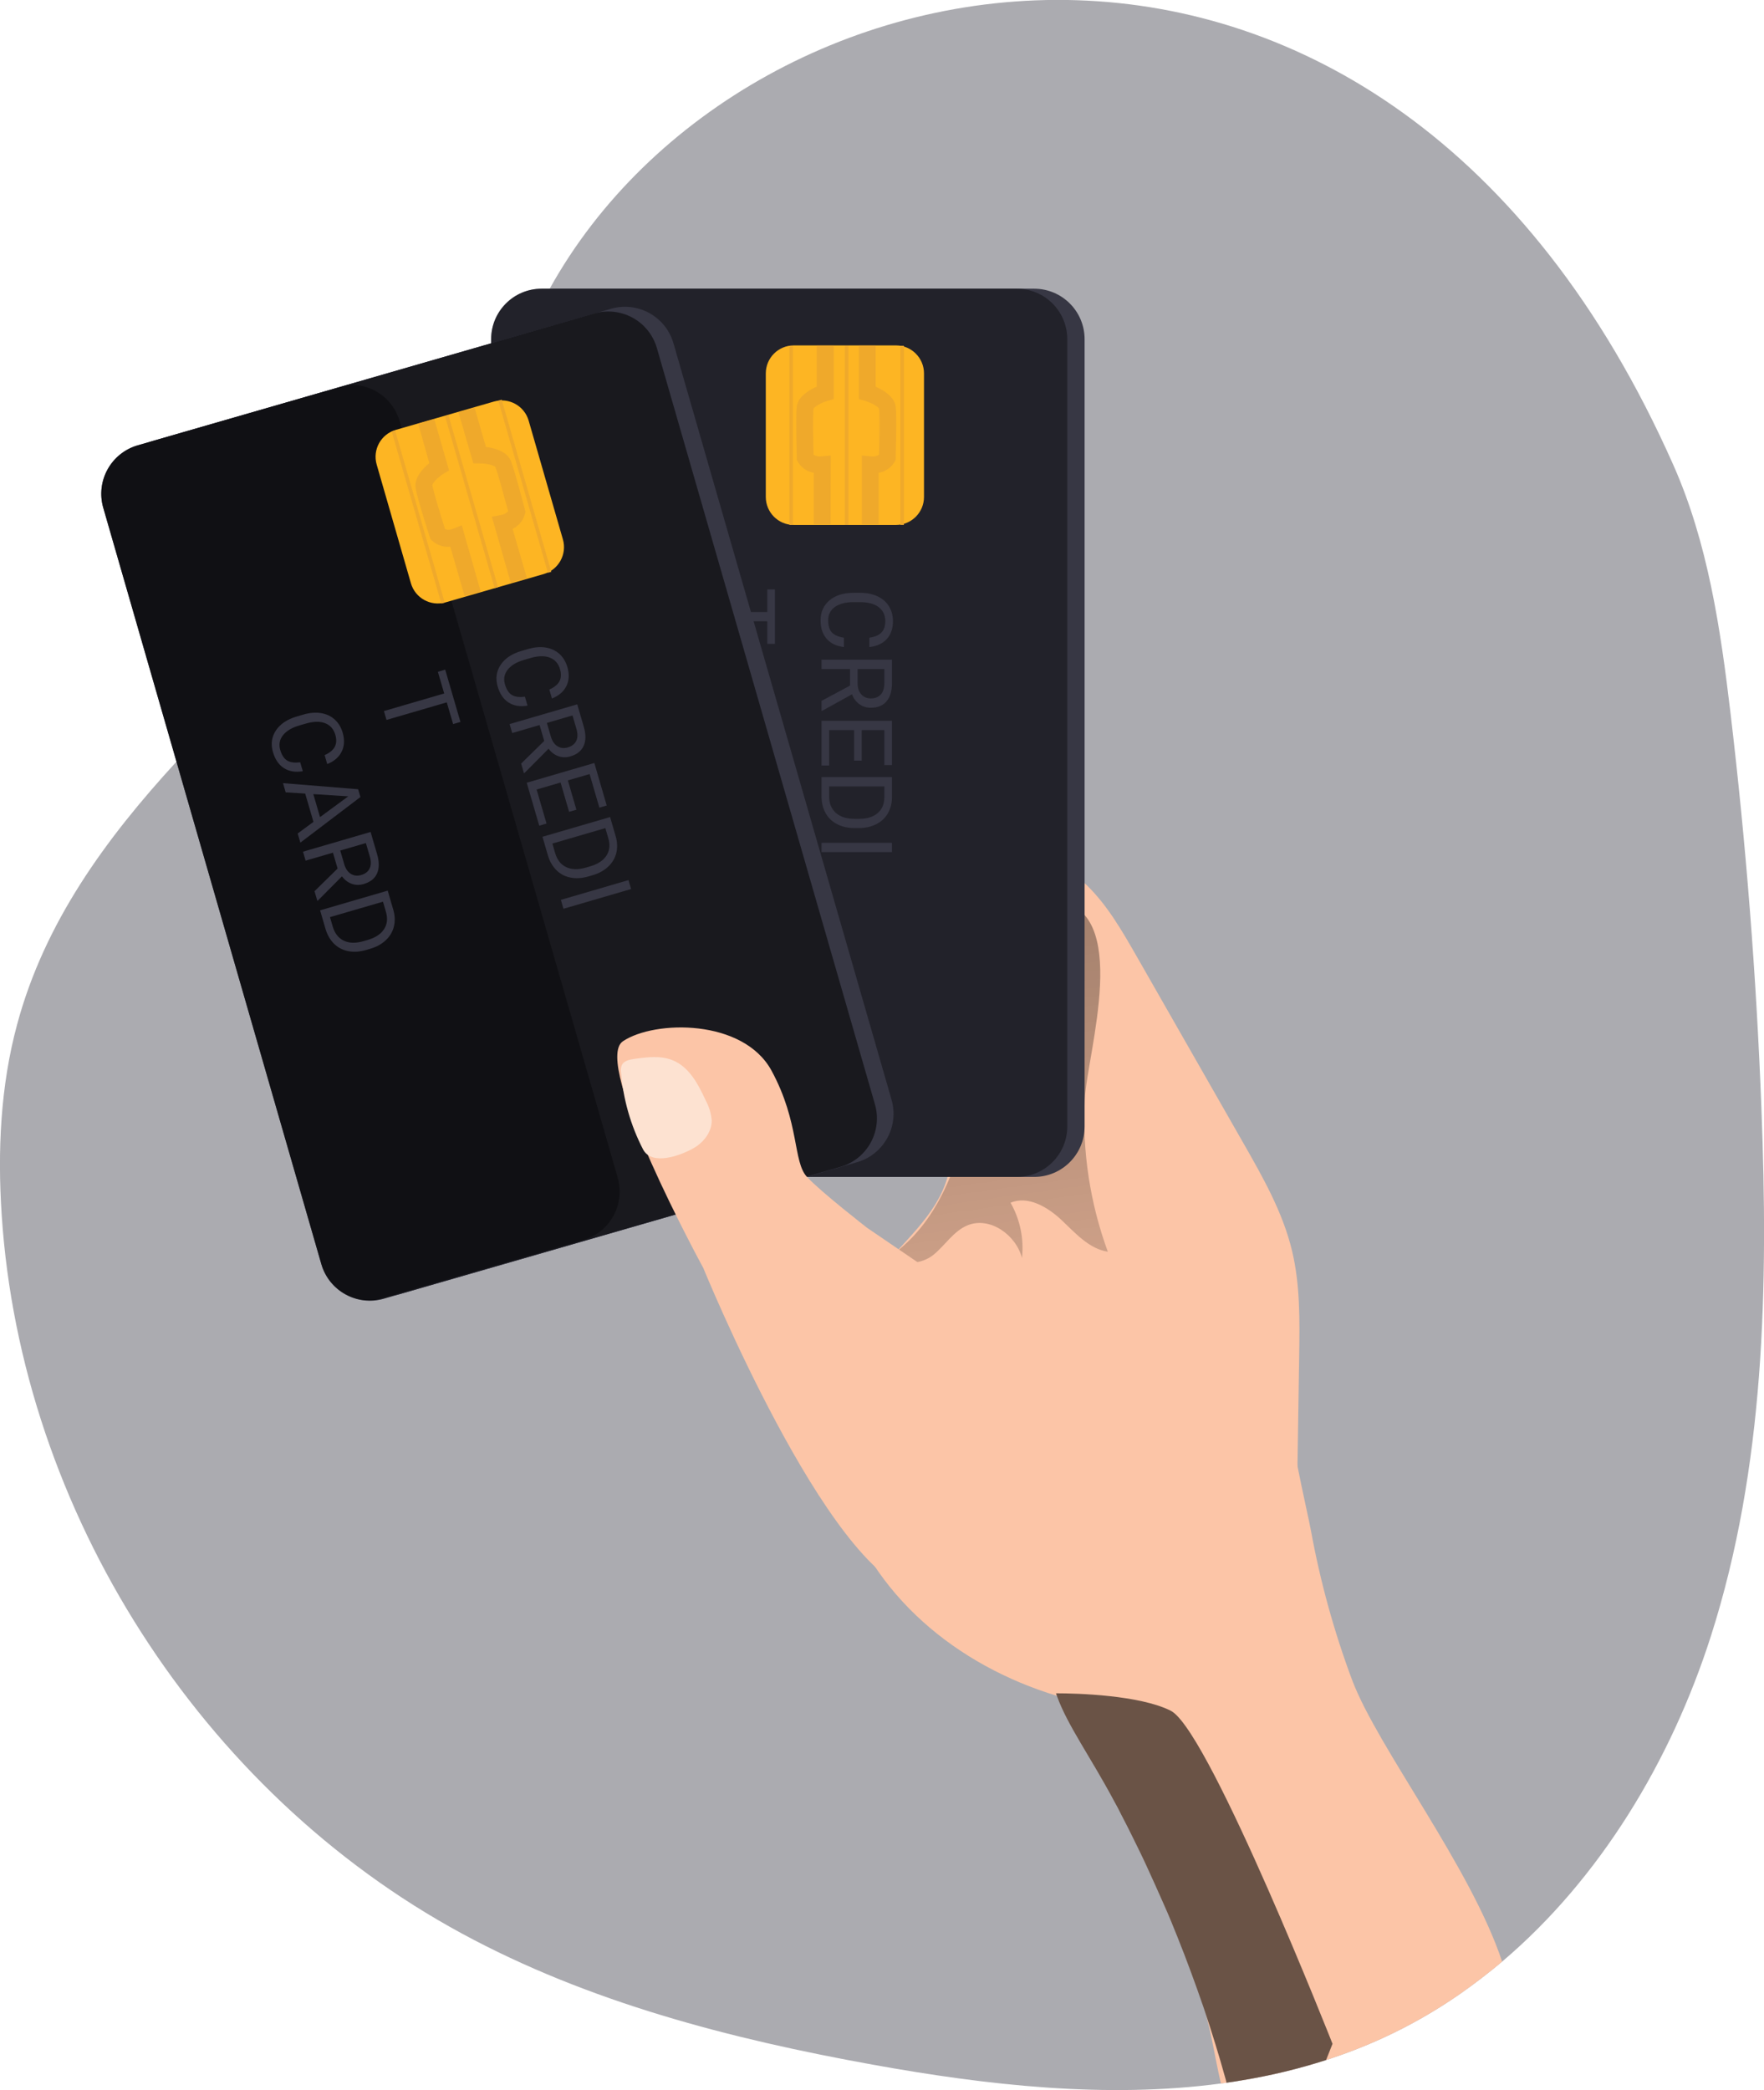 <svg width="211" height="250" viewBox="0 0 211 250" fill="none" xmlns="http://www.w3.org/2000/svg">
<g clip-path="url(#clip0)">
<path opacity="0.42" d="M204.632 195.754C199.878 210.579 191.427 224.673 179.676 234.636C178.064 235.991 176.395 237.273 174.669 238.482C171.752 240.514 168.661 242.283 165.431 243.766C163.215 244.781 160.941 245.663 158.621 246.408C155.344 247.462 151.993 248.271 148.596 248.826C147.971 248.938 147.336 249.035 146.707 249.121L146.041 249.213C132.39 251.042 118.049 249.436 104.362 246.957C87.375 243.883 70.418 239.503 55.243 231.273C24.036 214.359 2.529 180.771 0.203 145.338C-0.305 137.686 0.051 129.913 2.057 122.505C5.327 110.373 12.579 100.399 21.111 91.102C21.649 90.507 22.203 89.913 22.756 89.329C30.76 80.839 39.719 72.852 47.55 64.21C48.301 63.38 49.041 62.545 49.769 61.705C49.881 61.583 49.987 61.456 50.099 61.324L50.399 60.973L50.673 60.658C50.673 60.658 50.703 60.613 50.724 60.592C51.14 60.084 51.551 59.607 51.947 59.109C52.963 57.879 53.926 56.623 54.837 55.339C54.944 55.191 55.05 55.044 55.152 54.892C55.467 54.45 55.772 54.008 56.071 53.556C56.569 52.824 57.051 52.082 57.519 51.33C57.938 50.653 58.348 49.962 58.748 49.257C58.996 48.82 59.255 48.378 59.474 47.931C59.951 47.05 60.398 46.16 60.815 45.259C61.358 44.121 61.856 42.957 62.338 41.779C62.592 41.108 62.846 40.452 63.145 39.797C63.904 38.042 64.751 36.328 65.685 34.66C65.701 34.615 65.723 34.572 65.751 34.533C89.264 -7.87 165.659 -22.096 200.137 55.578C204.281 64.906 205.794 75.159 206.993 85.289C208.852 100.982 210.084 116.732 210.69 132.54C211.513 153.807 211.122 175.492 204.632 195.754Z" fill="#373744"/>
<path d="M129.973 105.861C132.456 108.275 134.203 111.323 135.925 114.326L148.697 136.681C151.054 140.806 153.441 144.998 154.548 149.616C155.523 153.681 155.462 157.933 155.401 162.12L155.015 187.015C154.949 191.176 154.802 195.611 152.45 199.046C148.895 204.203 141.709 205.239 135.483 204.635C123.219 203.456 111.107 197.339 104.403 187.005C97.699 176.671 97.324 162.059 104.936 152.37C107.882 148.625 111.955 145.501 113.295 140.928C114.743 136.01 112.427 130.502 108.496 127.21C105.734 124.899 102.316 123.532 99.355 121.5C96.394 119.467 93.708 116.383 93.769 112.781C93.901 99.287 122.944 99.043 129.973 105.861Z" fill="#FCC5A7"/>
<path opacity="0.58" d="M129.75 131.529C129.44 137.717 130.379 143.905 132.512 149.723C130.262 149.377 128.632 147.492 126.972 145.933C125.311 144.373 122.96 142.981 120.877 143.865C122.018 145.867 122.496 148.179 122.244 150.47C121.522 147.695 118.389 145.48 115.738 146.563C114.067 147.248 113.062 148.94 111.675 150.078C110.289 151.216 107.76 151.542 106.983 149.906C113.031 145.363 115.276 137.392 116.48 129.918C117.348 124.533 117.815 106.893 126.174 107.716C135.514 108.64 130.044 125.915 129.75 131.529Z" fill="url(#paint0_linear)"/>
<path d="M123.701 34.533H66.853C63.521 34.533 60.82 37.236 60.82 40.569V134.74C60.82 138.073 63.521 140.776 66.853 140.776H123.701C127.033 140.776 129.734 138.073 129.734 134.74V40.569C129.734 37.236 127.033 34.533 123.701 34.533Z" fill="#373744"/>
<path d="M121.629 34.533H64.781C61.449 34.533 58.748 37.236 58.748 40.569V134.74C58.748 138.073 61.449 140.776 64.781 140.776H121.629C124.961 140.776 127.662 138.073 127.662 134.74V40.569C127.662 37.236 124.961 34.533 121.629 34.533Z" fill="#373744"/>
<path opacity="0.58" d="M121.629 34.533H64.781C61.449 34.533 58.748 37.236 58.748 40.569V134.74C58.748 138.073 61.449 140.776 64.781 140.776H121.629C124.961 140.776 127.662 138.073 127.662 134.74V40.569C127.662 37.236 124.961 34.533 121.629 34.533Z" fill="url(#paint1_linear)"/>
<path d="M107.176 41.316H94.947C93.099 41.316 91.6 42.815 91.6 44.664V59.444C91.6 61.293 93.099 62.792 94.947 62.792H107.176C109.024 62.792 110.523 61.293 110.523 59.444V44.664C110.523 42.815 109.024 41.316 107.176 41.316Z" fill="#FDB523"/>
<path d="M99.35 62.716H97.344V56.553C96.939 56.485 96.554 56.327 96.218 56.092C95.882 55.856 95.602 55.549 95.399 55.191L95.302 54.993V54.77C95.302 54.262 95.16 49.816 95.302 48.632C95.445 47.449 96.795 46.626 97.694 46.255V41.347H99.726V47.743L98.994 47.952C98.187 48.185 97.395 48.663 97.313 48.897C97.227 49.618 97.263 52.453 97.313 54.379C97.593 54.572 97.938 54.647 98.273 54.587L99.37 54.485L99.35 62.716Z" fill="#EFA92B"/>
<path d="M103.093 62.716H105.099V56.553C105.503 56.484 105.886 56.326 106.222 56.091C106.557 55.855 106.836 55.548 107.039 55.191L107.14 54.993V54.77C107.14 54.262 107.283 49.816 107.14 48.632C106.998 47.449 105.617 46.626 104.748 46.255V41.347H102.742V47.743L103.474 47.952C104.281 48.185 105.073 48.663 105.15 48.897C105.241 49.618 105.2 52.453 105.15 54.379C104.868 54.572 104.521 54.647 104.185 54.587L103.093 54.485V62.716Z" fill="#EFA92B"/>
<path d="M101.483 41.362H101.061V62.787H101.483V41.362Z" fill="#EFA92B"/>
<path d="M94.85 41.362H94.429V62.787H94.85V41.362Z" fill="#EFA92B"/>
<path d="M108.12 41.362H107.699V62.787H108.12V41.362Z" fill="#EFA92B"/>
<path d="M100.941 77.395C100.05 77.291 99.362 76.961 98.876 76.406C98.394 75.854 98.153 75.119 98.153 74.201C98.153 73.206 98.509 72.407 99.223 71.806C99.936 71.208 100.891 70.909 102.087 70.909H102.897C103.68 70.909 104.369 71.048 104.963 71.325C105.557 71.607 106.012 72.004 106.328 72.517C106.648 73.03 106.809 73.624 106.809 74.299C106.809 75.194 106.558 75.912 106.056 76.452C105.559 76.992 104.868 77.306 103.985 77.395V76.278C104.656 76.182 105.142 75.972 105.443 75.648C105.744 75.327 105.894 74.878 105.894 74.299C105.894 73.59 105.632 73.032 105.107 72.627C104.583 72.226 103.836 72.025 102.868 72.025H102.052C101.138 72.025 100.411 72.216 99.871 72.598C99.331 72.98 99.061 73.514 99.061 74.201C99.061 74.818 99.2 75.291 99.478 75.619C99.759 75.95 100.247 76.17 100.941 76.278V77.395ZM101.676 82.007V80.028H98.268V78.911H106.693V81.7C106.693 82.649 106.477 83.378 106.045 83.887C105.613 84.4 104.984 84.657 104.158 84.657C103.634 84.657 103.177 84.514 102.787 84.228C102.398 83.947 102.106 83.553 101.913 83.048L98.338 85.027H98.268V83.835L101.676 82.007ZM102.585 80.028V81.735C102.585 82.286 102.727 82.724 103.013 83.048C103.298 83.376 103.68 83.54 104.158 83.54C104.679 83.54 105.078 83.384 105.356 83.071C105.634 82.763 105.775 82.315 105.779 81.729V80.028H102.585ZM102.162 90.981V87.33H99.177V91.571H98.268V86.219H106.693V91.513H105.779V87.33H103.071V90.981H102.162ZM98.268 92.954H106.693V95.332C106.693 96.065 106.531 96.713 106.207 97.276C105.883 97.839 105.422 98.273 104.824 98.578C104.226 98.887 103.539 99.043 102.764 99.047H102.226C101.431 99.047 100.735 98.892 100.137 98.584C99.539 98.279 99.08 97.841 98.76 97.27C98.44 96.703 98.276 96.042 98.268 95.286V92.954ZM105.779 94.065H99.177V95.234C99.177 96.09 99.443 96.755 99.975 97.23C100.507 97.708 101.265 97.947 102.249 97.947H102.741C103.698 97.947 104.44 97.722 104.969 97.27C105.501 96.823 105.771 96.186 105.779 95.361V94.065ZM98.268 101.922V100.812H106.693V101.922H98.268ZM91.779 77.019V74.311H84.268V73.206H91.779V70.504H92.693V77.019H91.779ZM72.941 77.395C72.05 77.291 71.362 76.961 70.876 76.406C70.394 75.854 70.153 75.119 70.153 74.201C70.153 73.206 70.509 72.407 71.223 71.806C71.936 71.208 72.891 70.909 74.087 70.909H74.897C75.68 70.909 76.369 71.048 76.963 71.325C77.557 71.607 78.012 72.004 78.328 72.517C78.648 73.03 78.808 73.624 78.808 74.299C78.808 75.194 78.558 75.912 78.056 76.452C77.559 76.992 76.868 77.306 75.985 77.395V76.278C76.656 76.182 77.142 75.972 77.443 75.648C77.744 75.327 77.894 74.878 77.894 74.299C77.894 73.59 77.632 73.032 77.107 72.627C76.583 72.226 75.836 72.025 74.868 72.025H74.052C73.138 72.025 72.411 72.216 71.871 72.598C71.331 72.98 71.061 73.514 71.061 74.201C71.061 74.818 71.2 75.291 71.478 75.619C71.759 75.95 72.247 76.17 72.941 76.278V77.395ZM72.467 83.569V80.039L70.268 79.247V78.101L78.693 81.318V82.29L70.268 85.513V84.373L72.467 83.569ZM73.381 80.375V83.239L77.322 81.804L73.381 80.375ZM73.676 89.737V87.758H70.268V86.641H78.693V89.43C78.693 90.379 78.477 91.108 78.045 91.617C77.613 92.13 76.984 92.387 76.159 92.387C75.634 92.387 75.177 92.244 74.787 91.959C74.398 91.677 74.106 91.284 73.913 90.778L70.338 92.757H70.268V91.565L73.676 89.737ZM74.585 87.758V89.465C74.585 90.016 74.727 90.454 75.013 90.778C75.298 91.106 75.68 91.27 76.159 91.27C76.679 91.27 77.079 91.114 77.356 90.802C77.634 90.493 77.775 90.045 77.779 89.459V87.758H74.585ZM70.268 93.949H78.693V96.327C78.693 97.06 78.531 97.708 78.207 98.271C77.883 98.835 77.422 99.269 76.824 99.573C76.226 99.882 75.539 100.038 74.764 100.042H74.226C73.431 100.042 72.735 99.888 72.137 99.579C71.539 99.274 71.08 98.837 70.76 98.266C70.44 97.699 70.276 97.037 70.268 96.281V93.949ZM77.779 95.06H71.177V96.229C71.177 97.085 71.443 97.751 71.975 98.225C72.507 98.703 73.265 98.943 74.249 98.943H74.741C75.698 98.943 76.44 98.717 76.969 98.266C77.501 97.818 77.771 97.182 77.779 96.356V95.06Z" fill="#373744"/>
<path d="M73.086 36.934L18.465 52.696C15.263 53.62 13.417 56.965 14.34 60.168L40.428 150.65C41.351 153.853 44.695 155.7 47.897 154.776L102.518 139.014C105.72 138.09 107.567 134.745 106.643 131.542L80.555 41.06C79.632 37.858 76.288 36.01 73.086 36.934Z" fill="#373744"/>
<path d="M71.094 37.504L16.472 53.266C13.271 54.19 11.424 57.535 12.348 60.738L38.435 151.22C39.359 154.423 42.703 156.27 45.904 155.347L100.526 139.584C103.727 138.66 105.574 135.315 104.65 132.112L78.563 41.63C77.639 38.428 74.295 36.58 71.094 37.504Z" fill="#373744"/>
<path opacity="0.58" d="M100.533 139.571L45.914 155.321C44.377 155.76 42.729 155.572 41.329 154.799C39.929 154.026 38.892 152.731 38.444 151.196L12.351 60.719C11.914 59.18 12.105 57.53 12.883 56.131C13.661 54.733 14.962 53.701 16.5 53.261L41.522 46.041L71.094 37.495C72.632 37.053 74.282 37.238 75.684 38.012C77.085 38.785 78.123 40.083 78.569 41.621L104.657 132.098C105.1 133.636 104.914 135.287 104.141 136.688C103.368 138.089 102.07 139.126 100.533 139.571Z" fill="url(#paint2_linear)"/>
<path opacity="0.58" d="M69.748 148.331L44.726 155.55C43.339 155.663 41.956 155.293 40.811 154.502C39.666 153.712 38.83 152.549 38.444 151.211L12.351 60.719C11.914 59.18 12.105 57.53 12.883 56.132C13.661 54.733 14.962 53.701 16.5 53.261L41.522 46.041C42.909 45.929 44.292 46.299 45.438 47.09C46.584 47.88 47.421 49.043 47.809 50.38L73.887 140.857C74.106 141.62 74.173 142.418 74.084 143.207C73.995 143.995 73.751 144.758 73.366 145.452C72.982 146.147 72.465 146.758 71.844 147.252C71.223 147.746 70.51 148.112 69.748 148.331Z" fill="url(#paint3_linear)"/>
<path d="M59.093 48.028L47.343 51.419C45.567 51.931 44.543 53.787 45.055 55.564L49.15 69.764C49.662 71.541 51.517 72.566 53.293 72.053L65.043 68.663C66.819 68.15 67.843 66.295 67.331 64.518L63.236 50.317C62.724 48.54 60.869 47.516 59.093 48.028Z" fill="#FDB523"/>
<path d="M57.498 70.754L55.574 71.312L53.862 65.388C53.455 65.433 53.044 65.388 52.657 65.255C52.269 65.123 51.916 64.906 51.623 64.621L51.47 64.454L51.404 64.24C51.252 63.763 49.881 59.52 49.708 58.341C49.535 57.163 50.592 55.999 51.353 55.395L50.018 50.68L51.943 50.126L53.715 56.269L53.065 56.655C52.354 57.102 51.724 57.788 51.714 58.032C51.831 58.748 52.648 61.461 53.237 63.3C53.563 63.406 53.916 63.38 54.223 63.229L55.238 62.833L57.498 70.754Z" fill="#EFA92B"/>
<path d="M61.099 69.717L63.024 69.158L61.317 63.26C61.687 63.082 62.012 62.824 62.269 62.505C62.527 62.186 62.71 61.814 62.805 61.415L62.846 61.197L62.79 60.978C62.663 60.47 61.551 56.182 61.084 55.085C60.617 53.987 59.088 53.56 58.123 53.469L56.767 48.754L54.837 49.308L56.62 55.425H57.382C58.219 55.425 59.113 55.669 59.255 55.872C59.54 56.538 60.271 59.276 60.779 61.141C60.561 61.403 60.249 61.569 59.911 61.603L58.834 61.812L61.099 69.717Z" fill="#EFA92B"/>
<path d="M53.636 49.653L53.231 49.77L59.166 70.356L59.571 70.239L53.636 49.653Z" fill="#EFA92B"/>
<path d="M47.26 51.491L46.855 51.608L52.79 72.194L53.195 72.077L47.26 51.491Z" fill="#EFA92B"/>
<path d="M60.011 47.81L59.605 47.927L65.541 68.513L65.946 68.396L60.011 47.81Z" fill="#EFA92B"/>
<path d="M63.1 84.406C62.216 84.555 61.462 84.431 60.84 84.034C60.223 83.64 59.786 83.002 59.529 82.121C59.25 81.165 59.369 80.299 59.886 79.521C60.404 78.747 61.237 78.193 62.385 77.858L63.162 77.631C63.914 77.411 64.614 77.352 65.262 77.452C65.911 77.556 66.459 77.81 66.906 78.214C67.357 78.617 67.677 79.142 67.866 79.79C68.116 80.649 68.077 81.408 67.746 82.067C67.42 82.725 66.845 83.22 66.022 83.553L65.709 82.481C66.327 82.2 66.734 81.862 66.932 81.467C67.132 81.075 67.15 80.602 66.988 80.046C66.79 79.365 66.382 78.903 65.765 78.661C65.149 78.423 64.376 78.44 63.447 78.711L62.664 78.939C61.786 79.195 61.142 79.582 60.73 80.1C60.319 80.618 60.209 81.207 60.401 81.866C60.574 82.459 60.839 82.873 61.198 83.11C61.561 83.35 62.091 83.424 62.788 83.334L63.1 84.406ZM65.096 88.627L64.542 86.727L61.271 87.682L60.958 86.61L69.046 84.25L69.826 86.927C70.092 87.838 70.088 88.599 69.816 89.209C69.545 89.822 69.013 90.245 68.221 90.476C67.717 90.623 67.239 90.614 66.785 90.449C66.332 90.288 65.942 89.992 65.615 89.56L62.737 92.462L62.67 92.481L62.336 91.337L65.096 88.627ZM65.415 86.473L65.892 88.111C66.047 88.641 66.306 89.021 66.671 89.252C67.037 89.487 67.449 89.538 67.908 89.404C68.408 89.258 68.748 88.996 68.927 88.618C69.107 88.244 69.117 87.775 68.957 87.211L68.481 85.578L65.415 86.473ZM68.075 97.106L67.053 93.601L64.187 94.438L65.374 98.509L64.502 98.764L63.004 93.626L71.091 91.266L72.573 96.348L71.695 96.605L70.524 92.588L67.925 93.347L68.947 96.852L68.075 97.106ZM64.889 100.091L72.976 97.732L73.642 100.015C73.847 100.718 73.873 101.386 73.719 102.017C73.566 102.649 73.245 103.194 72.756 103.654C72.269 104.118 71.653 104.46 70.91 104.681L70.393 104.832C69.63 105.055 68.919 105.102 68.258 104.973C67.599 104.848 67.036 104.556 66.569 104.098C66.103 103.643 65.76 103.054 65.541 102.33L64.889 100.091ZM72.409 99.054L66.072 100.903L66.399 102.026C66.638 102.848 67.08 103.412 67.724 103.718C68.369 104.028 69.163 104.046 70.108 103.77L70.58 103.632C71.498 103.364 72.148 102.94 72.529 102.358C72.915 101.78 72.996 101.093 72.772 100.298L72.409 99.054ZM67.399 108.701L67.088 107.635L75.175 105.275L75.486 106.342L67.399 108.701ZM54.199 86.611L53.441 84.011L46.231 86.115L45.922 85.054L53.132 82.95L52.375 80.356L53.253 80.1L55.077 86.355L54.199 86.611ZM36.221 92.249C35.337 92.398 34.583 92.275 33.961 91.877C33.344 91.483 32.907 90.845 32.65 89.964C32.371 89.008 32.49 88.142 33.007 87.364C33.525 86.59 34.358 86.036 35.505 85.701L36.283 85.474C37.035 85.254 37.735 85.195 38.383 85.295C39.032 85.399 39.58 85.653 40.027 86.057C40.478 86.46 40.798 86.985 40.987 87.633C41.237 88.493 41.197 89.252 40.867 89.91C40.541 90.568 39.966 91.064 39.143 91.396L38.83 90.324C39.447 90.043 39.855 89.706 40.053 89.31C40.253 88.918 40.271 88.445 40.109 87.889C39.911 87.208 39.503 86.746 38.886 86.504C38.27 86.266 37.497 86.283 36.568 86.554L35.785 86.783C34.907 87.039 34.263 87.426 33.851 87.944C33.439 88.461 33.33 89.05 33.522 89.709C33.695 90.302 33.96 90.716 34.319 90.953C34.682 91.193 35.212 91.267 35.908 91.177L36.221 92.249ZM37.493 98.309L36.506 94.92L34.173 94.775L33.852 93.675L42.84 94.404L43.112 95.337L35.927 100.791L35.608 99.697L37.493 98.309ZM37.477 94.986L38.279 97.736L41.66 95.255L37.477 94.986ZM40.381 103.891L39.827 101.992L36.555 102.946L36.243 101.874L44.33 99.514L45.111 102.192C45.376 103.103 45.373 103.863 45.101 104.473C44.83 105.087 44.298 105.509 43.505 105.74C43.002 105.887 42.523 105.878 42.069 105.713C41.616 105.552 41.227 105.256 40.9 104.825L38.021 107.726L37.955 107.746L37.621 106.601L40.381 103.891ZM40.699 101.737L41.177 103.376C41.331 103.905 41.591 104.286 41.955 104.517C42.321 104.752 42.734 104.802 43.193 104.668C43.693 104.522 44.032 104.26 44.211 103.883C44.392 103.509 44.402 103.04 44.241 102.476L43.765 100.843L40.699 101.737ZM38.288 108.89L46.376 106.53L47.041 108.813C47.246 109.517 47.272 110.184 47.119 110.816C46.965 111.447 46.644 111.993 46.156 112.453C45.668 112.917 45.053 113.259 44.309 113.48L43.793 113.631C43.03 113.853 42.318 113.9 41.658 113.771C40.999 113.646 40.436 113.355 39.968 112.896C39.502 112.441 39.16 111.852 38.941 111.129L38.288 108.89ZM45.809 107.853L39.471 109.702L39.798 110.824C40.038 111.646 40.48 112.211 41.123 112.517C41.768 112.827 42.563 112.844 43.507 112.569L43.979 112.431C44.898 112.163 45.547 111.738 45.928 111.157C46.314 110.578 46.395 109.892 46.172 109.097L45.809 107.853Z" fill="#373744"/>
<path d="M84.12 151.663C84.12 151.663 70.702 127.083 74.516 124.543C78.33 122.002 88.919 121.855 92.291 128.074C95.663 134.293 94.83 138.952 96.526 140.776C98.222 142.599 103.728 146.872 103.728 146.872L117.003 155.916C117.003 155.916 120.05 192.644 109.517 190.383C98.984 188.122 84.12 151.663 84.12 151.663Z" fill="#FCC5A7"/>
<path d="M179.676 234.636C178.064 235.991 176.395 237.273 174.669 238.482C171.752 240.514 168.661 242.283 165.431 243.766C163.215 244.781 160.941 245.663 158.621 246.408C155.344 247.462 151.993 248.271 148.596 248.826C147.971 248.938 147.336 249.035 146.707 249.121L146.041 249.212C145.341 246.276 144.828 242.669 144.046 240.331C144.005 240.22 143.964 240.108 143.929 239.991C143.695 239.305 143.462 238.624 143.218 237.959C142.974 237.293 142.751 236.648 142.502 235.987C142.231 235.246 141.953 234.506 141.669 233.767C141.405 233.071 141.136 232.375 140.851 231.684C140.623 231.09 140.384 230.505 140.135 229.916C139.81 229.129 139.475 228.341 139.119 227.554C138.82 226.868 138.52 226.187 138.215 225.521C137.911 224.856 137.606 224.175 137.291 223.489C136.976 222.803 136.682 222.173 136.367 221.523C136.143 221.066 135.925 220.608 135.697 220.156L135.595 219.948C135.407 219.557 135.209 219.165 135.016 218.779L134.711 218.18C134.503 217.773 134.3 217.372 134.087 216.97C133.833 216.462 133.579 215.954 133.3 215.472C130.42 210.076 127.713 206.403 126.439 202.872C126.393 202.755 126.357 202.643 126.317 202.526C124.976 198.462 125.626 194.56 130.258 188.392C137.631 178.555 145.884 169.263 154.35 160.356C152.862 161.921 153.984 169.212 155.172 175.248C155.858 178.723 156.569 181.782 156.808 183.082C157.923 189.197 159.58 195.201 161.759 201.022C164.837 209.106 175.913 223.301 179.676 234.636Z" fill="#FCC5A7"/>
<path opacity="0.58" d="M159.388 244.467L158.621 246.408C155.344 247.462 151.993 248.271 148.596 248.826C147.971 248.938 147.336 249.035 146.707 249.121C146.666 248.918 146.62 248.75 146.58 248.613C145.808 245.839 144.961 243.084 144.04 240.347C144 240.235 143.959 240.123 143.924 240.006L143.213 237.974C142.979 237.319 142.74 236.663 142.497 236.003C142.226 235.261 141.948 234.521 141.664 233.783C141.395 233.087 141.125 232.39 140.846 231.7C140.612 231.105 140.374 230.521 140.13 229.931C139.805 229.144 139.47 228.356 139.114 227.569L138.21 225.537C137.911 224.866 137.601 224.195 137.286 223.504C136.971 222.813 136.677 222.188 136.362 221.538C136.143 221.081 135.92 220.624 135.691 220.171L135.59 219.963C135.402 219.572 135.204 219.181 135.011 218.795L134.706 218.195C134.503 217.789 134.295 217.387 134.082 216.986C133.828 216.478 133.574 215.97 133.294 215.487C130.415 210.091 127.708 206.418 126.433 202.887C126.388 202.77 126.352 202.658 126.312 202.542C128.851 202.542 136.291 202.755 140.023 204.62C140.108 204.663 140.189 204.713 140.267 204.767C145.061 208.11 159.388 244.467 159.388 244.467Z" fill="url(#paint4_linear)"/>
<path d="M82.875 137.387C84.109 136.711 85.125 135.466 85.13 134.064C85.07 133.214 84.827 132.388 84.419 131.641C83.541 129.725 82.469 127.673 80.529 126.849C79.067 126.23 77.406 126.443 75.837 126.667C75.273 126.748 74.618 126.89 74.374 127.408C74.269 127.682 74.239 127.978 74.288 128.267C74.54 131.476 75.431 134.603 76.908 137.463C77.949 139.47 81.291 138.261 82.875 137.387Z" fill="#FDE2D1"/>
</g>
<defs>
<linearGradient id="paint0_linear" x1="112.269" y1="82.139" x2="128.667" y2="199.684" gradientUnits="userSpaceOnUse">
<stop offset="0.01"/>
<stop offset="0.13" stop-opacity="0.69"/>
<stop offset="1" stop-opacity="0"/>
</linearGradient>
<linearGradient id="paint1_linear" x1="17042.1" y1="-1563.35" x2="-8864.24" y2="48537.3" gradientUnits="userSpaceOnUse">
<stop offset="0.01"/>
<stop offset="0.13" stop-opacity="0.69"/>
<stop offset="1" stop-opacity="0"/>
</linearGradient>
<linearGradient id="paint2_linear" x1="5240.72" y1="26562.3" x2="34498.1" y2="19888.1" gradientUnits="userSpaceOnUse">
<stop offset="0.01"/>
<stop offset="0.13" stop-opacity="0.69"/>
<stop offset="1" stop-opacity="0"/>
</linearGradient>
<linearGradient id="paint3_linear" x1="31.341" y1="26692.7" x2="18155.9" y2="23495" gradientUnits="userSpaceOnUse">
<stop offset="0.01"/>
<stop offset="0.13" stop-opacity="0.69"/>
<stop offset="1" stop-opacity="0"/>
</linearGradient>
<linearGradient id="paint4_linear" x1="12409.8" y1="18048.1" x2="9663.16" y2="21280.3" gradientUnits="userSpaceOnUse">
<stop offset="0.01"/>
<stop offset="0.13" stop-opacity="0.69"/>
<stop offset="1" stop-opacity="0"/>
</linearGradient>
<clipPath id="clip0">
<rect width="211" height="250" fill="white"/>
</clipPath>
</defs>
</svg>
